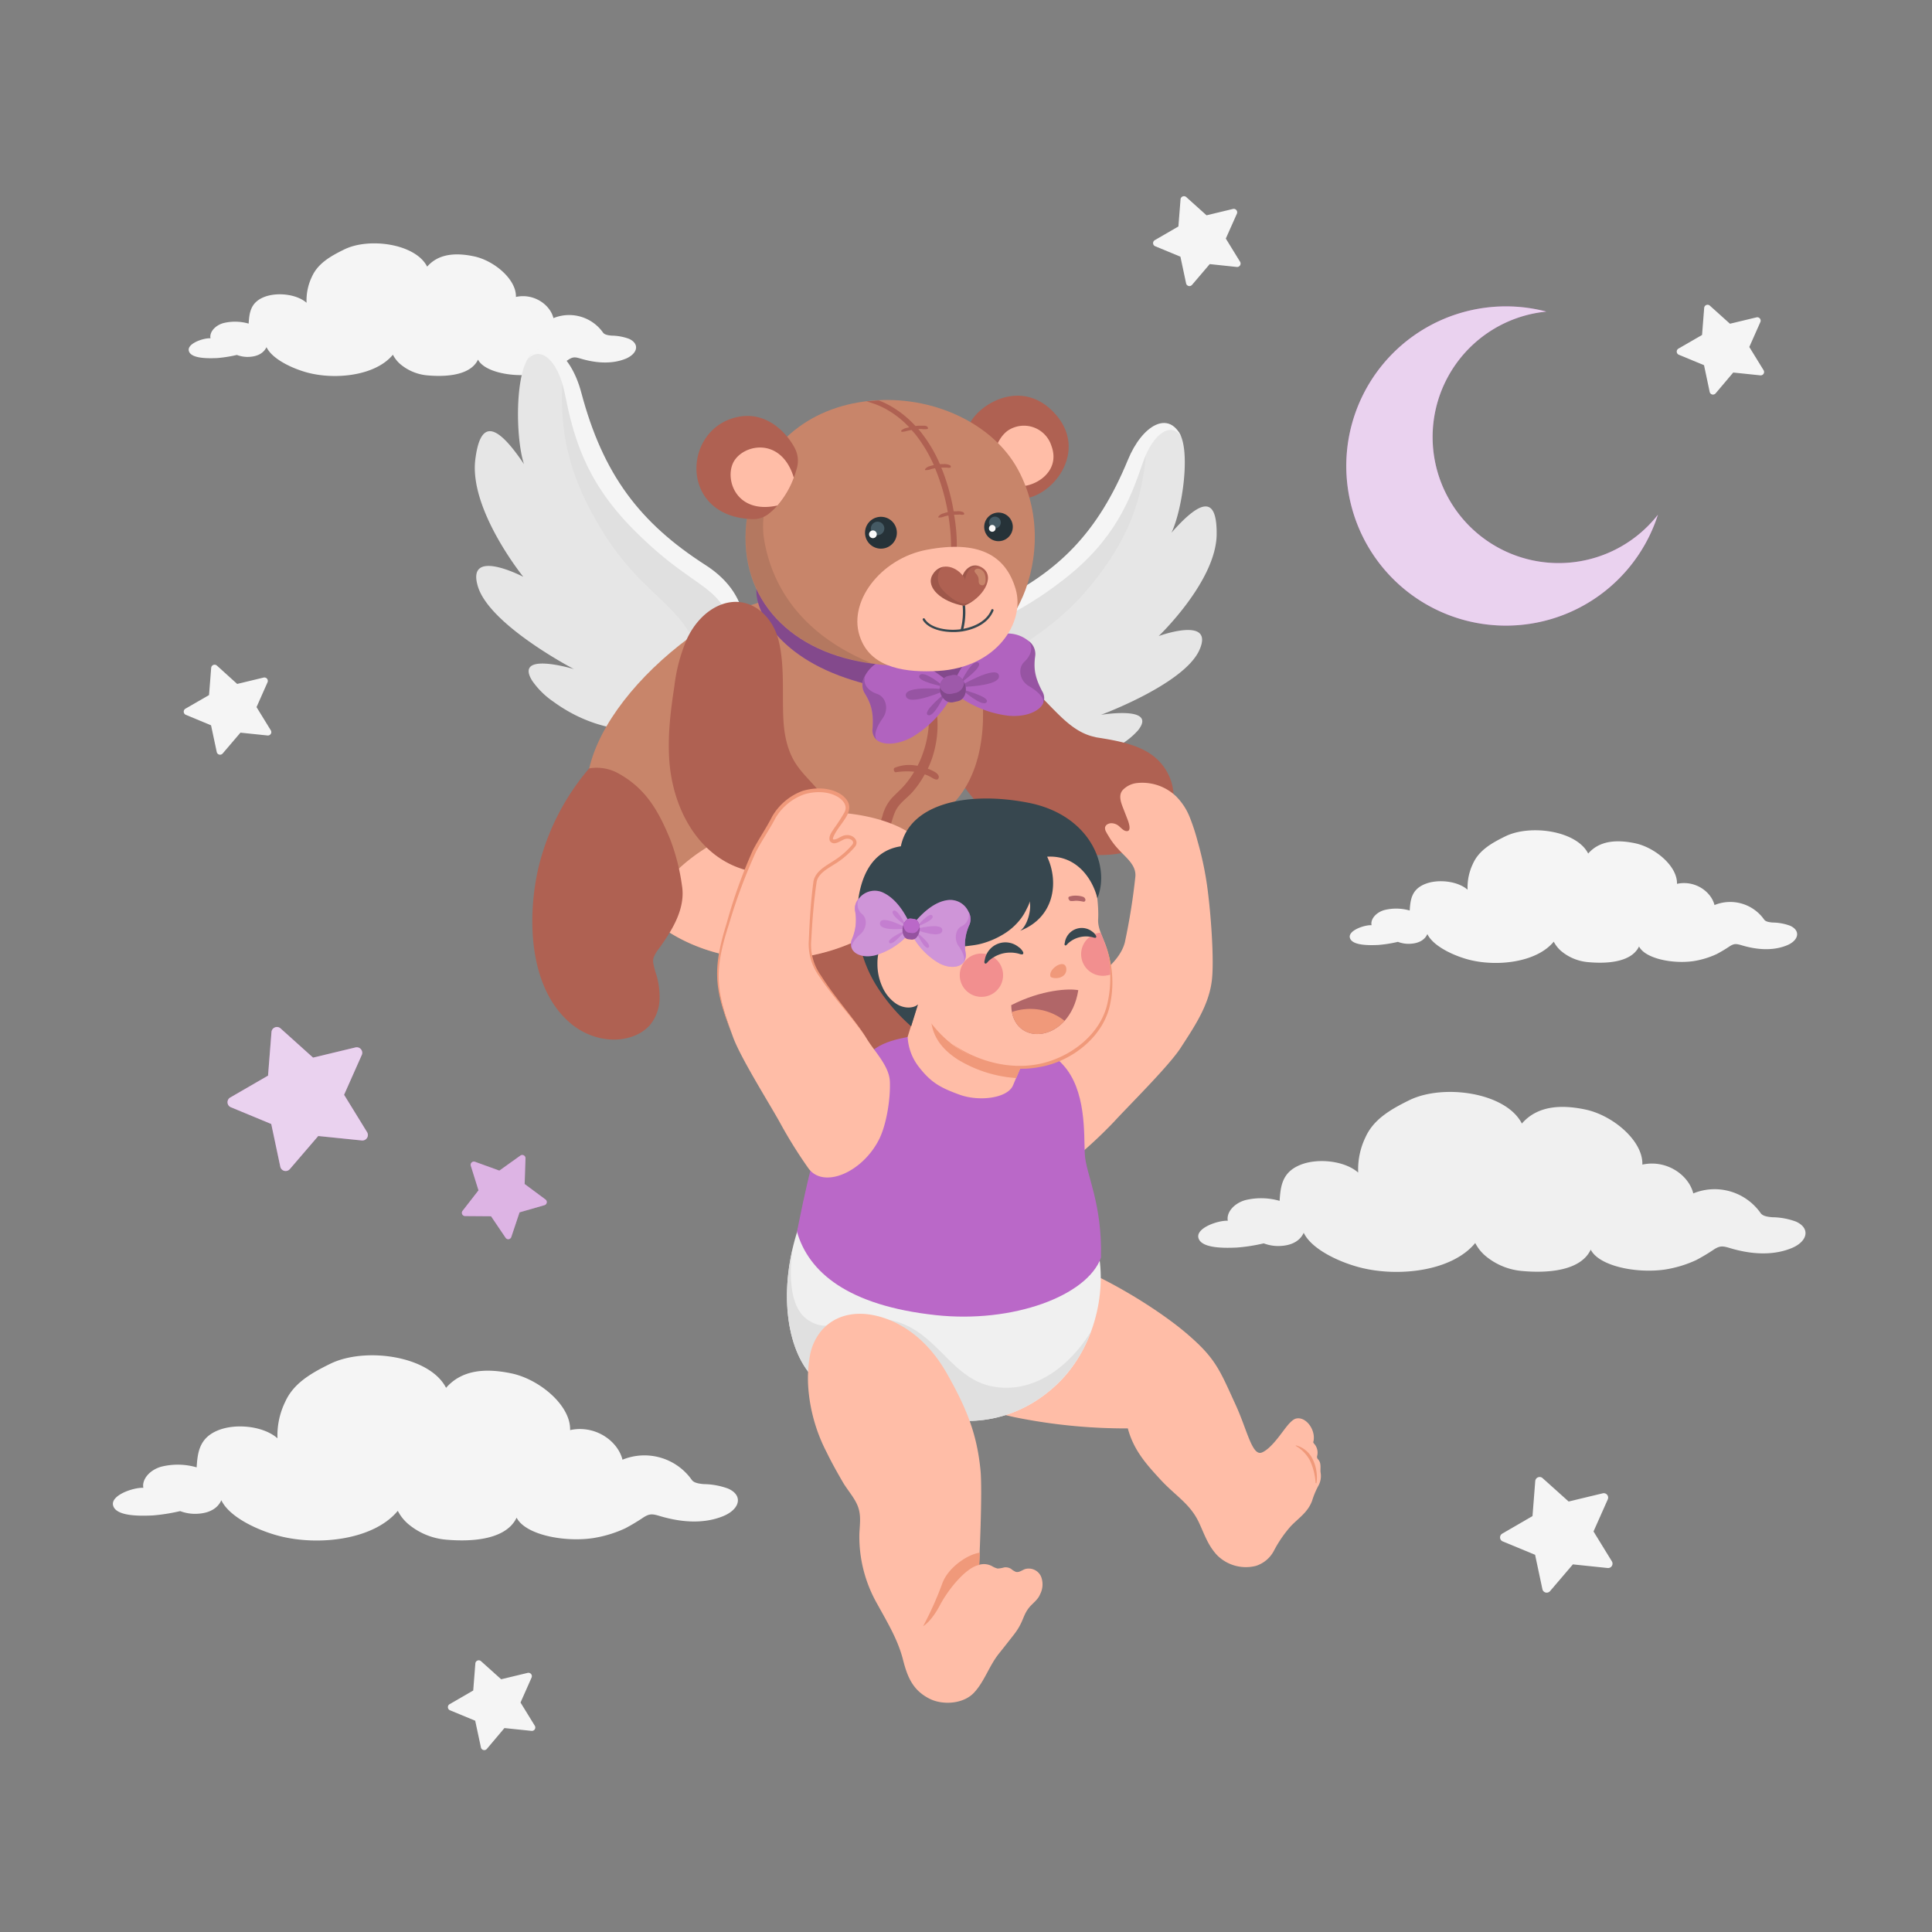 <svg xmlns="http://www.w3.org/2000/svg" viewBox="0 0 500 500"><rect x="0" y="0" width="500" height="500" fill="#808080" stroke="none"/><g id="freepik--Stars--inject-20"><g id="freepik--Star--inject-20"><path d="M72.62,266.16l8.4,7.55,11-2.64A1.42,1.42,0,0,1,93.64,273l-4.59,10.33L95,293a1.42,1.42,0,0,1-1.35,2.15L82.36,294,75,302.57a1.42,1.42,0,0,1-2.46-.63L70.2,290.89l-10.44-4.33a1.41,1.41,0,0,1-.17-2.53l9.78-5.66.89-11.27A1.41,1.41,0,0,1,72.62,266.16Z" style="fill:#BA68C8"></path><path d="M72.62,266.16l8.4,7.55,11-2.64A1.42,1.42,0,0,1,93.64,273l-4.59,10.33L95,293a1.42,1.42,0,0,1-1.35,2.15L82.36,294,75,302.57a1.42,1.42,0,0,1-2.46-.63L70.2,290.89l-10.44-4.33a1.41,1.41,0,0,1-.17-2.53l9.78-5.66.89-11.27A1.41,1.41,0,0,1,72.62,266.16Z" style="fill:#fff;mix-blend-mode:screen;opacity:0.7"></path></g><g id="freepik--star--inject-20"><path d="M136,299.71l-.22,6.71,5.39,4a.84.84,0,0,1-.26,1.48l-6.45,1.86-2.13,6.36a.83.83,0,0,1-1.49.21l-3.76-5.56-6.71-.05a.84.84,0,0,1-.66-1.36l4.12-5.3-2-6.4a.84.84,0,0,1,1.09-1l6.31,2.29,5.46-3.9A.84.84,0,0,1,136,299.71Z" style="fill:#BA68C8"></path><path d="M136,299.71l-.22,6.71,5.39,4a.84.84,0,0,1-.26,1.48l-6.45,1.86-2.13,6.36a.83.83,0,0,1-1.49.21l-3.76-5.56-6.71-.05a.84.84,0,0,1-.66-1.36l4.12-5.3-2-6.4a.84.84,0,0,1,1.09-1l6.31,2.29,5.46-3.9A.84.84,0,0,1,136,299.71Z" style="fill:#fff;mix-blend-mode:screen;opacity:0.5"></path></g><path id="freepik--star--inject-20" d="M442.46,79.06l5.25,4.72,6.87-1.65a.88.88,0,0,1,1,1.22l-2.86,6.45,3.69,6a.88.88,0,0,1-.85,1.34l-7-.73L444,101.8a.88.88,0,0,1-1.54-.39L441,94.51l-6.52-2.7a.89.89,0,0,1-.1-1.59l6.11-3.53.55-7A.88.88,0,0,1,442.46,79.06Z" style="fill:#f5f5f5"></path><path id="freepik--star--inject-20" d="M124.45,429.88l5.25,4.71,6.87-1.65a.88.88,0,0,1,1,1.22l-2.86,6.45,3.69,6a.88.88,0,0,1-.85,1.34l-7-.73L126,452.61a.88.88,0,0,1-1.54-.39l-1.48-6.9-6.52-2.7a.88.88,0,0,1-.1-1.58l6.11-3.54.55-7A.88.88,0,0,1,124.45,429.88Z" style="fill:#f5f5f5"></path><path id="freepik--star--inject-20" d="M307,51l5.25,4.72,6.86-1.65a.89.89,0,0,1,1,1.22l-2.87,6.45,3.69,6a.89.89,0,0,1-.85,1.35l-7-.74-4.58,5.37a.88.88,0,0,1-1.54-.39l-1.47-6.9-6.52-2.7a.88.88,0,0,1-.11-1.58l6.11-3.54.55-7A.89.89,0,0,1,307,51Z" style="fill:#f5f5f5"></path><path id="freepik--star--inject-20" d="M399.21,382.53l6.75,6.06,8.82-2.12a1.14,1.14,0,0,1,1.31,1.57l-3.69,8.3,4.75,7.73a1.14,1.14,0,0,1-1.09,1.73l-9-.94-5.89,6.9a1.14,1.14,0,0,1-2-.5l-1.89-8.88-8.39-3.47a1.13,1.13,0,0,1-.13-2l7.85-4.55.71-9.05A1.14,1.14,0,0,1,399.21,382.53Z" style="fill:#f5f5f5"></path><path id="freepik--star--inject-20" d="M56.13,172.25,61.38,177l6.86-1.65a.89.89,0,0,1,1,1.22L66.39,183l3.69,6a.88.88,0,0,1-.85,1.34l-7-.73L57.63,195a.88.88,0,0,1-1.54-.39l-1.47-6.9L48.1,185a.89.89,0,0,1-.11-1.59l6.11-3.53.55-7A.89.89,0,0,1,56.13,172.25Z" style="fill:#f5f5f5"></path></g><g id="freepik--Clouds--inject-20"><path id="freepik--Cloud--inject-20" d="M162.8,87.69a13.42,13.42,0,0,0-4.5-.83c-1.45-.12-1.91-.41-2.19-.72a10.74,10.74,0,0,0-12.88-3.81c-.85-3.48-5.07-6.5-9.71-5.48.16-4.53-5.62-9.39-10.81-10.5-5-1.06-9.32-.61-12.16,2.66-3-5.94-15-7.61-21.42-4.47-3.71,1.81-6.86,3.66-8.4,7.06a14.16,14.16,0,0,0-1.39,6.76c-2.52-2.22-7.55-2.81-10.91-1.52-3.62,1.4-3.9,4.13-4.08,6.91a12.68,12.68,0,0,0-6.59-.12c-2.28.68-3.59,2.47-3.28,3.92-1.81-.11-6.11,1.35-5.61,3.26.55,2.14,5.46,1.92,7.3,1.86a35.11,35.11,0,0,0,5.13-.81,8,8,0,0,0,2.67.51c3.13,0,4.45-1.37,5-2.53,1.53,3.21,7,5.66,10.8,6.64,7.23,1.85,17.46.73,21.91-4.68a8.13,8.13,0,0,0,2.15,2.63,12.6,12.6,0,0,0,6.69,2.71c3,.27,10.94.66,13.19-4.07,1.58,3.14,8.68,4.57,14.07,3.81a22.17,22.17,0,0,0,6-1.83A35,35,0,0,0,147.24,93c1.07-.64,1.55-.63,3-.2,3.71,1.11,8,1.57,11.78,0C165,91.49,165.62,89,162.8,87.69Z" style="fill:#f5f5f5"></path><path id="freepik--cloud--inject-20" d="M464.8,316.15a18.26,18.26,0,0,0-6.1-1.13c-2-.15-2.6-.54-3-1a14.56,14.56,0,0,0-17.48-5.17c-1.16-4.72-6.88-8.83-13.18-7.45.22-6.14-7.62-12.74-14.67-14.24-6.76-1.44-12.65-.83-16.51,3.61-4.13-8.06-20.31-10.33-29.07-6.07-5,2.45-9.31,5-11.39,9.59a19.12,19.12,0,0,0-1.9,9.17c-3.41-3-10.25-3.82-14.81-2.06-4.91,1.9-5.28,5.61-5.53,9.38a17.22,17.22,0,0,0-8.94-.17c-3.1.92-4.88,3.35-4.46,5.32-2.45-.14-8.28,1.84-7.61,4.43.75,2.9,7.41,2.61,9.9,2.51a45.2,45.2,0,0,0,7-1.09,10.61,10.61,0,0,0,3.63.69c4.24,0,6-1.85,6.72-3.43,2.07,4.36,9.44,7.68,14.65,9,9.81,2.51,23.7,1,29.74-6.35a10.92,10.92,0,0,0,2.92,3.56,17,17,0,0,0,9.08,3.67c4,.38,14.85.9,17.89-5.51,2.16,4.26,11.79,6.2,19.11,5.16a30.35,30.35,0,0,0,8.2-2.47,50.59,50.59,0,0,0,4.71-2.83c1.44-.86,2.09-.85,4-.27,5,1.51,10.85,2.13,16,0C467.78,321.31,468.64,317.89,464.8,316.15Z" style="fill:#f0f0f0"></path><path id="freepik--cloud--inject-20" d="M463.28,239.58a13.42,13.42,0,0,0-4.5-.83c-1.45-.11-1.91-.4-2.19-.72a10.73,10.73,0,0,0-12.88-3.8c-.86-3.49-5.07-6.51-9.71-5.49.16-4.53-5.62-9.39-10.81-10.5-5-1.05-9.32-.61-12.17,2.66-3-5.94-15-7.61-21.41-4.47-3.71,1.81-6.86,3.67-8.4,7.07a14.22,14.22,0,0,0-1.4,6.76c-2.51-2.22-7.55-2.82-10.9-1.52-3.62,1.4-3.9,4.13-4.08,6.9a12.63,12.63,0,0,0-6.59-.11c-2.28.67-3.6,2.46-3.28,3.91-1.81-.1-6.11,1.36-5.61,3.26.55,2.14,5.46,1.93,7.3,1.86a34,34,0,0,0,5.13-.81,7.73,7.73,0,0,0,2.67.51c3.13,0,4.45-1.36,4.95-2.53,1.53,3.22,7,5.67,10.8,6.65,7.23,1.85,17.46.72,21.91-4.68a8.2,8.2,0,0,0,2.15,2.62A12.52,12.52,0,0,0,411,249c3,.28,10.94.66,13.18-4.06,1.59,3.14,8.69,4.57,14.08,3.8a22.51,22.51,0,0,0,6-1.82,37,37,0,0,0,3.47-2.08c1.07-.64,1.54-.63,3-.21,3.7,1.12,8,1.57,11.78,0C465.47,243.39,466.1,240.86,463.28,239.58Z" style="fill:#f5f5f5"></path><path id="freepik--cloud--inject-20" d="M188.44,385.25a18.86,18.86,0,0,0-6.28-1.16c-2-.16-2.67-.56-3.06-1a15,15,0,0,0-18-5.32c-1.2-4.86-7.08-9.08-13.56-7.66.22-6.32-7.85-13.11-15.1-14.66-7-1.48-13-.86-17,3.72-4.25-8.3-20.9-10.63-29.91-6.25-5.18,2.53-9.58,5.12-11.72,9.87a19.81,19.81,0,0,0-2,9.44c-3.51-3.1-10.54-3.94-15.23-2.12-5,1.95-5.44,5.76-5.69,9.64a17.56,17.56,0,0,0-9.2-.16c-3.19.94-5,3.44-4.59,5.46-2.52-.14-8.52,1.9-7.83,4.56.77,3,7.63,2.69,10.19,2.59a47.88,47.88,0,0,0,7.17-1.13,10.9,10.9,0,0,0,3.73.71c4.37,0,6.21-1.9,6.92-3.52,2.13,4.48,9.71,7.9,15.07,9.27,10.1,2.59,24.38,1,30.6-6.53a11.1,11.1,0,0,0,3,3.66,17.56,17.56,0,0,0,9.34,3.79c4.14.38,15.27.92,18.41-5.68,2.22,4.39,12.12,6.38,19.65,5.31a31.29,31.29,0,0,0,8.44-2.54,52.27,52.27,0,0,0,4.85-2.91c1.48-.89,2.15-.88,4.13-.28,5.17,1.55,11.17,2.19,16.45,0C191.51,390.56,192.39,387,188.44,385.25Z" style="fill:#f5f5f5"></path></g><g id="freepik--Moon--inject-20"><g id="freepik--moon--inject-20"><path id="freepik--moon--inject-20" d="M429.06,133.22l-.06.19a41.31,41.31,0,1,1-28.8-52.77,32.62,32.62,0,1,0,28.86,52.58Z" style="fill:#BA68C8"></path><path id="freepik--moon--inject-20" d="M429.06,133.22l-.06.19a41.31,41.31,0,1,1-28.8-52.77,32.62,32.62,0,1,0,28.86,52.58Z" style="fill:#fff;mix-blend-mode:screen;opacity:0.7"></path></g></g><g id="freepik--teddy-bear--inject-20"><g id="freepik--Teddy--inject-20"><path d="M235.06,253.24a1.21,1.21,0,0,0,0,.38,3.12,3.12,0,0,0,.45,1.16,23.67,23.67,0,0,1,2.73,7.17,11,11,0,0,1-1.15,7.46,10.69,10.69,0,0,1-3.71,3.61c-4.86,3-11.28,2.65-16.28,0s-8.63-7.52-10.69-12.81a42.6,42.6,0,0,1-2.62-13.31c-.18-3.48-.89-6.69-.7-10.23.36-6.64,2.5-13.5,8.45-17.17,6.1-3.77,26.23,1.83,27.11,3.7,2.43,5.13,2.25,15.84.21,21.31a65.89,65.89,0,0,1-3.28,7.39A4.22,4.22,0,0,0,235.06,253.24Z" style="fill:#af6152"></path><path d="M185.25,150.61c-7.86-8.28-20.4-10.89-30.15-28.93-8.2-15.16-8.77-38.39-17.89-29.66-4,4.4-3.8,21.44-1.6,28.1C128.14,109,124.24,108.89,123,119c-1.56,13,12.43,30.28,12.43,30.28s-15-7.84-11.71,2.63c3.19,10,24.81,21.25,24.81,21.25s-15.57-4.73-10.81,3a21.18,21.18,0,0,0,5.52,5.45c20.58,15,47.46,5.93,48.88-16.44C192.52,159,188.37,153.9,185.25,150.61Z" style="fill:#e6e6e6"></path><path d="M185.25,150.61c-7.86-8.28-20.4-10.89-30.15-28.93-3-5.64-5-12.39-6.82-18.21l-2.78-4.22c-.55,12.73,1.71,23.09,8.71,35.37,10.29,18.07,19.62,20.12,25.21,30.91,5.24,10.1-3,21.27-12.29,23.34,13.14-.86,24.11-9.65,25-23.73C192.52,159,188.37,153.9,185.25,150.61Z" style="fill:#e0e0e0"></path><path d="M189.67,174.73c4.5-7.78,5.77-20.21-7-28.44-17.18-11-26.64-23.58-32.24-44.71-2.73-10.27-9.61-15.39-14-8.41,3-3.79,7.87-.58,9.74,8.66,2.17,10.7,5,22.23,17.49,34.93s19.27,14,23.28,19.85C189.94,161,190.92,168,189.67,174.73Z" style="fill:#f5f5f5"></path><path d="M253.93,159.88c8.21-6.65,20-7.55,31.15-22.94,9.34-12.93,12.66-34.19,20-25.08,3.17,4.52.92,20.13-1.9,26,8.19-9.31,11.78-8.95,11.69.44-.12,12.12-15,26.31-15,26.31s14.76-5.4,10.44,3.82C306.12,177.2,284.92,185,284.92,185s14.86-2.48,9.56,4.06a19.43,19.43,0,0,1-5.72,4.34c-20.69,11.28-44.28-.25-42.89-20.95C246.24,166.74,250.68,162.52,253.93,159.88Z" style="fill:#e6e6e6"></path><path d="M253.93,159.88c8.21-6.65,20-7.55,31.15-22.94,3.48-4.81,6.12-10.77,8.44-15.89l3.06-3.55c-1,11.76-4.34,21-12.24,31.43-11.61,15.35-20.42,16.11-26.85,25.34-6,8.65.19,19.89,8.48,22.91-12-2.37-21-11.75-20.1-24.78C246.24,166.74,250.68,162.52,253.93,159.88Z" style="fill:#e0e0e0"></path><path d="M247,181.49c-3.2-7.68-2.88-19.24,9.88-25.26,17.09-8.07,27.28-18.45,35-37.17,3.73-9.11,10.66-13,13.85-6-2.33-3.84-7.16-1.48-10,6.78-3.28,9.56-7.22,19.81-20.25,30s-19.37,10.55-23.75,15.43C248.37,168.88,246.63,175.17,247,181.49Z" style="fill:#f5f5f5"></path><path d="M283.15,190.68c-4.49-1-7.78-4.31-11-7.58-3-3.07-5.95-6.3-9.52-8.72-3.17-2.14-8.82-4.86-12.69-3.23a6.79,6.79,0,0,0-1.79,1.16,13.77,13.77,0,0,0-4.17,8.37A32.48,32.48,0,0,0,246.07,197c4.22,11.06,14.71,18.87,26,22.34,8.57,2.63,21.39,3.62,28-3.75a13.49,13.49,0,0,0-2.2-20.38c-3.93-2.74-9.48-3.65-14.13-4.38Z" style="fill:#af6152"></path><path d="M253.87,177c1.69,12.19-.06,27.49-11.68,34.56,2.38,36.07-53.07,49.2-77.07,23-9.58-10.46-15.66-22.49-12.62-35.74,2.62-11.36,12.56-23.9,25.8-33.74C200.78,148.42,234,147.89,253.87,177Z" style="fill:#c8856a"></path><path d="M242.12,199.9a8.58,8.58,0,0,0-1-.54c-.32-.16-.64-.29-1-.43a26.12,26.12,0,0,0,1.08-2.64,26.91,26.91,0,0,0,1.34-11,24.89,24.89,0,0,0-3.59-11c-.39-.65-1-.07-.76.53a27.63,27.63,0,0,1,.85,19.57,25.75,25.75,0,0,1-1.57,3.8c-.26-.05-.52-.09-.79-.12a9.79,9.79,0,0,0-5.14.64c-.45.21-.18,1.2.31,1.14a18.9,18.9,0,0,1,4.75-.13h0a25.86,25.86,0,0,1-2.16,3.08c-1.1,1.34-2.4,2.45-3.6,3.7a11.06,11.06,0,0,0-2.46,4.68,35.21,35.21,0,0,1-13,17.86,39.35,39.35,0,0,1-10,5.32,22.59,22.59,0,0,1-5.5,1.52c-.58.05-1.61-.27-2.1.05a1.32,1.32,0,0,0,.31,2.28c2.38,1.14,7.78-1.37,10-2.26a40.72,40.72,0,0,0,9.76-5.47,37.31,37.31,0,0,0,12.4-16.27c.67-1.76,1-3.8,2.1-5.33s2.62-2.57,3.83-3.94a25,25,0,0,0,3.14-4.54,10.73,10.73,0,0,1,1.48.65c.45.24,1.79,1.21,2.09.34C243.19,200.82,242.53,200.16,242.12,199.9Z" style="fill:#af6152"></path><path d="M240.92,222.86a11,11,0,0,0-2.83-5.14c-5.31-5.31-15.67-7.31-22.86-7.49a59.62,59.62,0,0,0-26,5.84A46.9,46.9,0,0,0,174.42,226a27,27,0,0,0-6.54,11.31C190.16,257.16,232.83,249,240.92,222.86Z" style="fill:#ffbda7"></path><g id="freepik--Ribbon--inject-20"><path d="M260.42,164.06,262,166.4s-9.58,20.4-43,9.09c-19.94-6.75-24.48-20.12-23-24.1Z" style="fill:#BA68C8"></path><path d="M260.42,164.06,262,166.4s-9.58,20.4-43,9.09c-19.94-6.75-24.48-20.12-23-24.1Z" style="opacity:0.3"></path><path d="M249.51,175.83s5,.83,5.48-.67S249.51,175.83,249.51,175.83Z" style="opacity:0.2"></path><path d="M248.7,175.83s5.63-9,6.86-7.06S248.7,175.83,248.7,175.83Z" style="opacity:0.2"></path><path d="M243.1,177.23s-4.25,2.86-5.27,1.68S243.1,177.23,243.1,177.23Z" style="opacity:0.2"></path><path d="M243.83,176.9s-8.75-5.86-9.1-3.59S243.83,176.9,243.83,176.9Z" style="opacity:0.2"></path><path d="M244.85,176c.41,2,.62,3,1,4.94a28.28,28.28,0,0,1-9.56,9.68c-3.86,2.23-7.69,2.31-9.4.88a3.35,3.35,0,0,1-1.08-3.05c.25-4-.29-6.25-2.12-9.17a4.26,4.26,0,0,1,.13-4.29,8.61,8.61,0,0,1,7.74-4.68C236.59,170.26,241.35,173.11,244.85,176Z" style="fill:#BA68C8"></path><path d="M244.85,176c.41,2,.62,3,1,4.94a28.28,28.28,0,0,1-9.56,9.68c-3.86,2.23-7.69,2.31-9.4.88a3.35,3.35,0,0,1-1.08-3.05c.25-4-.29-6.25-2.12-9.17a4.26,4.26,0,0,1,.13-4.29,8.61,8.61,0,0,1,7.74-4.68C236.59,170.26,241.35,173.11,244.85,176Z" style="opacity:0.05"></path><path d="M244.32,177.72s-5.27-4.51-6.34-2.94S244.32,177.72,244.32,177.72Z" style="opacity:0.15"></path><path d="M244.66,179.35s-2.94,6.53-4.52,5.7S244.66,179.35,244.66,179.35Z" style="opacity:0.15"></path><path d="M245.23,178.42s-11.41-1.26-10.79,1.69S245.23,178.42,245.23,178.42Z" style="opacity:0.15"></path><path d="M228.46,185.85c-1.46,2.06-2.55,4.45-1.53,5.67a3.35,3.35,0,0,1-1.08-3.05c.25-4-.29-6.25-2.12-9.17a4.26,4.26,0,0,1,.13-4.29c-.62,2.06.84,3.81,3.14,4.58S230.11,183.51,228.46,185.85Z" style="opacity:0.15"></path><path d="M247.39,175.46c.42,2,.63,3,1,4.94a27.57,27.57,0,0,0,12.62,4.83c4.41.41,7.93-1.12,8.91-3.14a3.38,3.38,0,0,0-.24-3.23c-1.85-3.54-2.25-5.8-1.77-9.22a4.18,4.18,0,0,0-1.84-3.85,8.43,8.43,0,0,0-8.93-1C252.67,166.91,249.52,171.14,247.39,175.46Z" style="fill:#BA68C8"></path><path d="M247.39,175.46c.42,2,.63,3,1,4.94a27.57,27.57,0,0,0,12.62,4.83c4.41.41,7.93-1.12,8.91-3.14a3.38,3.38,0,0,0-.24-3.23c-1.85-3.54-2.25-5.8-1.77-9.22a4.18,4.18,0,0,0-1.84-3.85,8.43,8.43,0,0,0-8.93-1C252.67,166.91,249.52,171.14,247.39,175.46Z" style="opacity:0.05"></path><path d="M248.56,176.79s3-6.31,4.59-5.33S248.56,176.79,248.56,176.79Z" style="opacity:0.15"></path><path d="M248.9,178.43s5.31,4.72,6.42,3.3S248.9,178.43,248.9,178.43Z" style="opacity:0.15"></path><path d="M248,177.81s9.9-5.91,10.52-3S248,177.81,248,177.81Z" style="opacity:0.15"></path><path d="M266.29,177.57c2.16,1.26,4.1,3,3.67,4.52a3.38,3.38,0,0,0-.24-3.23c-1.85-3.54-2.25-5.8-1.77-9.22a4.18,4.18,0,0,0-1.84-3.85c1.4,1.61.77,3.82-1,5.47S263.84,176.13,266.29,177.57Z" style="opacity:0.15"></path><path d="M243.3,179a3.73,3.73,0,0,0,1.27,2.18,2.45,2.45,0,0,0,2.08.56l1.28-.28c1.46-.32,2.34-2.06,1.95-3.9a4.25,4.25,0,0,0-.36-1,3.92,3.92,0,0,0-.91-1.19,2.53,2.53,0,0,0-2.1-.59l-1.27.28a3,3,0,0,0-2,2.88A4,4,0,0,0,243.3,179Z" style="fill:#BA68C8"></path><path d="M243.3,179a3.73,3.73,0,0,0,1.27,2.18,2.45,2.45,0,0,0,2.08.56l1.28-.28c1.46-.32,2.34-2.06,1.95-3.9a4.25,4.25,0,0,0-.36-1,3.92,3.92,0,0,0-.91-1.19,2.53,2.53,0,0,0-2.1-.59l-1.27.28a3,3,0,0,0-2,2.88A4,4,0,0,0,243.3,179Z" style="opacity:0.3"></path><path d="M243.21,177.87a3.58,3.58,0,0,0,.91,1.14,2.42,2.42,0,0,0,2.08.55l1.28-.28a2.86,2.86,0,0,0,2-2.79,3.92,3.92,0,0,0-.91-1.19,2.53,2.53,0,0,0-2.1-.59l-1.27.28A3,3,0,0,0,243.21,177.87Z" style="fill:#BA68C8"></path><path d="M243.21,177.87a3.58,3.58,0,0,0,.91,1.14,2.42,2.42,0,0,0,2.08.55l1.28-.28a2.86,2.86,0,0,0,2-2.79,3.92,3.92,0,0,0-.91-1.19,2.53,2.53,0,0,0-2.1-.59l-1.27.28A3,3,0,0,0,243.21,177.87Z" style="opacity:0.15"></path></g><g id="freepik--Head--inject-20"><path d="M250.43,111.83c-.38-5,13.18-15.76,22.92-4.42,8.88,10.35-2.52,23.19-10.91,21.61S250.43,111.83,250.43,111.83Z" style="fill:#af6152"></path><path d="M263.11,125.8c4.33.59,11.54-3.52,9-10.4a7.46,7.46,0,0,0-11.37-3.9c-3.23,2.45-3.71,7.24-3.71,7.24Z" style="fill:#ffbda7"></path><path d="M264,155.9c4.11-8.37,6.18-22-.58-34.44-6.45-11.87-22.18-19.35-38.24-17.73-16.31,1.64-28.35,11.86-31.49,28-4,20.39,8.21,35.47,28.6,39.44,7.72,1.51,17.49,1.76,25-.6C254.17,168.37,259.09,166,264,155.9Z" style="fill:#c8856a"></path><path d="M248.51,133.17a1.9,1.9,0,0,0,.92,0c.25-.12,0-.5-.11-.6a3.34,3.34,0,0,0-1.72-.25c-.26,0-.53,0-.79,0a54.78,54.78,0,0,0-2.94-10.67l-.27-.64h.65c.26,0,.52,0,.78,0a2,2,0,0,0,.92,0c.26-.11.06-.51-.1-.61a3.39,3.39,0,0,0-1.7-.29c-.31,0-.61,0-.91,0a36.4,36.4,0,0,0-5.57-9.08h.09l.73,0a5.09,5.09,0,0,0,1.51,0c.4-.13,0-.63-.18-.73a2.06,2.06,0,0,0-.81-.13q-.44,0-.87,0c-.4,0-.81,0-1.21.09a26.78,26.78,0,0,0-6-4.92,22.68,22.68,0,0,0-3.5-1.71c-1,.06-2.11.16-3.17.27a22.1,22.1,0,0,1,4.8,1.84,25,25,0,0,1,6.24,4.83l-.6.16a3.19,3.19,0,0,0-1.42.65c-.07.09-.06.36.09.38a6,6,0,0,0,1.55-.29c.34-.08.69-.14,1-.19.3.34.6.69.88,1a36.71,36.71,0,0,1,4.87,8.09,8.32,8.32,0,0,0-1,.26,2.14,2.14,0,0,0-1.28.82c0,.06,0,.18.05.21a3.66,3.66,0,0,0,1.55-.27c.34-.08.67-.15,1-.21a53.63,53.63,0,0,1,3.27,11.19l0,.19a8,8,0,0,0-1.16.32,2.19,2.19,0,0,0-1.26.85c0,.07,0,.19.06.21a3.65,3.65,0,0,0,1.54-.3c.32-.09.64-.16,1-.23.28,1.76.49,3.53.61,5.31.14,2.24.07,4.47.09,6.72,0,.58,1.17.78,1.26.16a44.46,44.46,0,0,0-.49-12.4c.26,0,.51,0,.77,0S248.25,133.16,248.51,133.17Z" style="fill:#af6152"></path><path d="M225.45,171.59c-1-.11-2.09-.26-3.13-.47-20.39-4-32.57-19.05-28.6-39.44a37.37,37.37,0,0,1,7.6-16.26c-.79,1,1.17,5,1.17,5-3,5-6,12-4.69,19.48C199.79,151.38,207,164,225.45,171.59Z" style="opacity:0.1"></path><path d="M239.8,142.29c13.36-2.53,20.43,1.27,23.05,10.16,2.5,8.48-4.77,20.32-20.09,21.19-7.79.44-17-.5-20-8.28C219,156.11,227.8,144.56,239.8,142.29Z" style="fill:#ffbda7"></path><path d="M248.87,163.4h-.07a.3.3,0,0,1-.2-.37,18.24,18.24,0,0,0,.15-8.68A.29.29,0,0,1,249,154a.3.3,0,0,1,.36.22,18.58,18.58,0,0,1-.15,9A.29.29,0,0,1,248.87,163.4Z" style="fill:#37474f"></path><path d="M245.5,163.53c-2.82-.2-5.56-1.18-6.68-3.08a.29.29,0,0,1,.11-.4.28.28,0,0,1,.4.1c1.45,2.46,6,3.21,9.51,2.67,1.81-.28,6.19-1.33,7.72-5a.29.29,0,0,1,.39-.16.29.29,0,0,1,.16.38c-1.65,4-6.27,5.09-8.18,5.38A15,15,0,0,1,245.5,163.53Z" style="fill:#37474f"></path><path d="M254.32,147c-2.21-1.55-4.39-.15-5.18,1.94-2-2.56-5.9-3.5-7.82-.15-1.83,3.18,2.3,7,8.18,8C254.23,154.94,257.75,149.36,254.32,147Z" style="fill:#af6152"></path><path d="M253.41,146.5c-1.88-.67-3.59.61-4.27,2.41a2,2,0,0,1,.6,1.28S250.17,146.05,253.41,146.5Z" style="opacity:0.1"></path><path d="M253.71,147.3c-.56-.18-1-.22-1.37.16s.11.79.34,1.11a2.28,2.28,0,0,1,.6,1.6c0,.35,0,.92.41,1.15,1.39.72,1.56-1.09,1.26-2.46A2.25,2.25,0,0,0,253.71,147.3Z" style="fill:#c8856a"></path><path d="M252.24,155.17a6.65,6.65,0,0,1-2.53,1c-1.31.17-3.66-1.24-5.73-3.46s-1.33-5.63.41-6.06a3.92,3.92,0,0,0-3.07,2.13c-1.83,3.18,2.3,7,8.18,8A10.75,10.75,0,0,0,252.24,155.17Z" style="opacity:0.1"></path><path d="M206.23,121.16a7,7,0,0,0-.49-5.08c-1.89-3.74-7.68-10.66-16.45-7.73-12.79,4.28-12.92,25.42,5.4,26a6.48,6.48,0,0,0,4.2-1.34C203.36,129.52,205.39,124.27,206.23,121.16Z" style="fill:#af6152"></path><path d="M205.44,123.62a23.17,23.17,0,0,1-4.23,7.2c-10.35,2.29-13.55-6.22-11.58-10.82C191.78,115,202.13,112.67,205.44,123.62Z" style="fill:#ffbda7"></path><path d="M254.73,136a3.7,3.7,0,1,0,4-3.33A3.7,3.7,0,0,0,254.73,136Z" style="fill:#263238"></path><path d="M259,135.34a1.52,1.52,0,1,1-1.41-1.63A1.51,1.51,0,0,1,259,135.34Z" style="fill:#455a64"></path><path d="M257.64,136.76a.85.85,0,1,1-1.69-.12.84.84,0,0,1,.91-.78A.85.85,0,0,1,257.64,136.76Z" style="fill:#fafafa"></path><path d="M223.89,137.47a4.12,4.12,0,1,0,4.5-3.7A4.12,4.12,0,0,0,223.89,137.47Z" style="fill:#263238"></path><path d="M228.86,136.88a1.74,1.74,0,1,1-1.62-1.86A1.75,1.75,0,0,1,228.86,136.88Z" style="fill:#455a64"></path><path d="M226.91,138.34a1,1,0,1,1-.91-1.06A1,1,0,0,1,226.91,138.34Z" style="fill:#fafafa"></path></g><path d="M169.05,249.18a24,24,0,0,0,.91,3.39,20.68,20.68,0,0,1,.74,5.75,11.09,11.09,0,0,1-2.6,7.09,10.9,10.9,0,0,1-4.36,2.81c-5.34,1.92-11.58.36-15.94-3.28-11.29-9.39-11.38-28.29-8.33-40.89a61.92,61.92,0,0,1,13-25.19,11.58,11.58,0,0,1,7.36,1.18c7.23,3.92,10.55,9.7,13.66,17.29a53.85,53.85,0,0,1,3,11.85c1,6-2.62,11.7-6,16.38a8.13,8.13,0,0,0-1.37,2.36A3.3,3.3,0,0,0,169.05,249.18Z" style="fill:#af6152"></path></g><path id="freepik--Arm--inject-20" d="M201.7,166.62c-.07-.32-.15-.64-.23-1-1.74-6.76-7.92-11.87-15-9.08-3.94,1.56-6.91,5-8.71,8.85a44.26,44.26,0,0,0-3.24,12.24c-1,6.48-1.79,13.06-1.27,19.6,1.16,14.41,9.93,28.34,25.6,28.78,6.84.19,12.94-2.94,15.45-8.68a12.3,12.3,0,0,0,.45-7.35c-1.17-5-6.15-8.14-8.91-12.52-2.26-3.58-3-7.92-3.14-12.15C202.46,179.24,203,172.65,201.7,166.62Z" style="fill:#af6152"></path></g><g id="freepik--Character--inject-20"><g id="freepik--character--inject-20"><g id="freepik--Baby--inject-20"><path d="M300.21,382.79c-3.33-3.64-6.81-7.38-8.33-13.12A144,144,0,0,1,265,367.24c-12.1-2.18-16.85-5.73-16.85-5.73L269,324.34c15.49,4.55,31.09,14.84,37.84,20.55,7.79,6.6,8.73,9.48,13,18.8,2.92,6.38,4.21,13.21,6.72,12.22,2.08-.83,4.35-4,5.69-5.77.68-.9,2-2.7,3.11-3,2.5-.66,5.1,2.72,4.6,5.7,0,.14-.11.28-.09.42a.87.87,0,0,0,.27.42,3.46,3.46,0,0,1,.74,3.12.88.88,0,0,0,.2.84,2.23,2.23,0,0,1,.62,1.34c.1.66,0,1.33.05,2a5.19,5.19,0,0,1-.62,3.65,21.72,21.72,0,0,0-1.57,3.8c-1.14,3-3.37,4.33-5.49,6.53a31.94,31.94,0,0,0-4.43,6.46,8,8,0,0,1-4.65,3.84A10.53,10.53,0,0,1,315,402.5c-2.4-2.57-3.27-5.38-4.69-8.42C308,389.11,304.15,387.11,300.21,382.79Z" style="fill:#ffbda7"></path><path d="M339.67,377.55a6.62,6.62,0,0,0-4.28-3.49c-.06,0-.07.13,0,.16a9.64,9.64,0,0,1,3.56,3.64,15.89,15.89,0,0,1,1.52,5.86c0,.11.21.23.24.07A10.55,10.55,0,0,0,339.67,377.55Z" style="fill:#f0997a"></path><path d="M207.64,315c-6.06,15.5-4.95,31.68,1.62,40.12,1.27-10.81,10.43-19.29,22.42-8.45s12.63,20.39,12.63,20.39,15.16,4.21,28.91-8.49c9.88-9.13,13.23-23.84,11-34.64Z" style="fill:#f0f0f0"></path><path d="M216.9,342.57c-2.6.69-4.78,1-7.79-.95-6.14-4-4.24-16.87-3.93-18.7-3.05,12.86-1.38,25.21,4.08,32.21C209.92,349.53,212.7,344.56,216.9,342.57Z" style="fill:#e0e0e0"></path><path d="M282.36,344.58c-5.47,8.89-14.79,16.36-25.69,14.19s-14.41-14.87-26.4-17.15a23.38,23.38,0,0,0-10,.06c3.29-.22,7.15,1.2,11.36,5,12,10.84,12.63,20.39,12.63,20.39s15.16,4.21,28.91-8.49A35.91,35.91,0,0,0,282.36,344.58Z" style="fill:#e0e0e0"></path><path d="M209.61,350.82a33.71,33.71,0,0,0-.39,8.8,43.26,43.26,0,0,0,4.72,16.24c1.28,2.64,2.72,5.2,4.19,7.73,1.23,2.11,3.25,4.28,4,6.58s.37,4.4.27,6.92a35.2,35.2,0,0,0,4.66,18.07c2.53,4.61,5.33,9.2,6.63,14.35,1.15,4.53,2.57,8,7,10.18,3.35,1.63,8.61,1.31,11.35-1.59s3.94-7,6.52-10.2c1.17-1.45,2.53-3.2,3.68-4.66,2.83-3.6,2.28-5,4.22-7.36,1-1.13,2.16-1.9,2.72-3.3a5.52,5.52,0,0,0,.23-4.6,3.49,3.49,0,0,0-4.11-1.91c-.8.29-1.56.94-2.39.73a4.6,4.6,0,0,1-1.22-.76,2.64,2.64,0,0,0-1.84-.39,6.49,6.49,0,0,1-1.67.28,4.8,4.8,0,0,1-1.37-.57,4.42,4.42,0,0,0-3.42-.39s.92-18.87.36-24.52c-.9-9.07-3.38-15.61-8.67-24.95-6.08-10.73-14.22-14.29-19.43-15.21-5.05-.9-10,.3-13.3,4.38A14,14,0,0,0,209.61,350.82Z" style="fill:#ffbda7"></path><path d="M253.45,405l.14-3.17c-3.14.4-8.27,3.85-9.74,8a86.62,86.62,0,0,1-4.93,11s2-1,4.31-5.37S250.16,405.55,253.45,405Z" style="fill:#f0997a"></path><g id="freepik--baby--inject-20"><path d="M275.26,302.1a119.9,119.9,0,0,0,13.07-11.82c3.88-4.24,14-14.21,17.16-19,3.58-5.53,7.33-11,8.13-17.5.64-5.19-.24-16.55-.87-21.73a85,85,0,0,0-2.8-14.29,53.74,53.74,0,0,0-2-6.15,16,16,0,0,0-3.6-5.54,12.67,12.67,0,0,0-10.27-3.4,6,6,0,0,0-3.42,1.69c-1.22,1.24-.67,3-.13,4.42l1.32,3.41c.18.47,1,2.71-.05,2.89-.8.13-1.44-.6-2.05-1.13a3.1,3.1,0,0,0-2.25-.9,2.08,2.08,0,0,0-.94.3,1.22,1.22,0,0,0-.57.78,1.82,1.82,0,0,0,.27,1.15c.31.61.7,1.19,1.05,1.78a19.34,19.34,0,0,0,2.14,2.73c1.87,2.11,4.66,4.05,4.38,7.09a163.71,163.71,0,0,1-2.72,17c-.76,3-3.07,5.34-4.5,6.7-4.72,4.51-11.89,9.4-15.48,13-2.87,2.92-6.09,6-7.19,10-1.17,4.22-.62,11.09.34,15.43C265.63,295.09,269.93,306.24,275.26,302.1Z" style="fill:#ffbda7"></path><path d="M234.5,268.46c-7.62,1.48-10.46,3.5-16.79,13.46s-9.72,28.44-11.45,36.85c3,10.49,13.19,19.11,35.87,21.58,20,2.18,39.26-5,42.8-14.87.36-14.2-3.94-21.62-4.19-26.86s.43-16.51-5.69-23.11c-3.28-3.54-9-7.77-18.21-9C248.85,265.46,241,267.19,234.5,268.46Z" style="fill:#BA68C8"></path><path d="M209.23,302.37a120.05,120.05,0,0,1-7.47-12c-2.74-4.93-10.19-16.76-12.09-22.08-2.18-6.1-4.53-12.14-3.82-18.58.56-5.1,4-15.76,5.74-20.58,1.64-4.45,3.25-9,6-12.87,1.22-1.76,2-3.83,3.25-5.59a15.9,15.9,0,0,1,4.69-4.48,12.51,12.51,0,0,1,10.59-.93,6,6,0,0,1,2.89,2.4c.88,1.45,0,3-.88,4.25l-2,3c-.28.42-1.59,2.36-.61,2.77.74.31,1.51-.24,2.22-.61a3,3,0,0,1,2.35-.35,2.12,2.12,0,0,1,.84.5,1.16,1.16,0,0,1,.36.87,1.77,1.77,0,0,1-.51,1c-.44.51-.94,1-1.41,1.46a18.13,18.13,0,0,1-2.66,2.13c-2.27,1.6-5.37,2.82-5.79,5.79a162,162,0,0,0-1.26,16.91c0,3,1.73,5.8,2.79,7.42,3.49,5.38,9.24,11.67,11.85,16,2.09,3.44,5.87,7.11,6,11.17.17,4.3-.84,11-2.79,14.89C223.18,303.45,213.12,307.73,209.23,302.37Z" style="fill:#ffbda7"></path><path d="M189.67,268.31c-4.69-12-5.49-16.92-1.62-29.36A133.35,133.35,0,0,1,194.86,220c1.58-3,3.44-5.66,5-8.74a15.15,15.15,0,0,1,7.78-6.55c3.27-1,7.19-1,10.12.95,5.11,3.81-.87,7.39-2.18,11.22,0,.29-.09.31.18.39,1.14,0,2-1.16,3.42-1.14,1.72-.12,3.33,1.61,2,3.11a22,22,0,0,1-4.84,4.19c-1.85,1.2-4.62,2.55-5,4.85-.73,4.9-1.12,10-1.38,14.93a13.66,13.66,0,0,0,2.54,9.32c3.56,5.66,8.21,10.59,11.75,16.26-3.7-5.59-8.43-10.39-12.16-16a14.19,14.19,0,0,1-2.76-9.6c.2-5.07.51-10,1.19-15.08.5-2.68,3.31-4.07,5.37-5.42a20.75,20.75,0,0,0,4.61-4c.81-.9-.26-1.67-1.25-1.63-1.35-.05-3.2,2.24-4.48.58-.46-1.26.59-2.42,1.13-3.32a41.48,41.48,0,0,0,2.67-4.14c.77-1.52-.17-2.81-1.38-3.71-2.63-1.77-6.26-1.78-9.22-.84a14.2,14.2,0,0,0-7.3,6.12c-1.49,2.89-3.48,5.74-5,8.65a140.4,140.4,0,0,0-7,18.74c-4,12.32-3.38,17.12,1,29.18Z" style="fill:#f0997a"></path><path d="M264.37,275.65l-2.21,5.26c-1.47,3.37-8.83,4.2-13.78,2.41s-7.41-3.14-10.48-7.08a13.69,13.69,0,0,1-3-7.91l3.15-10.14Z" style="fill:#ffbda7"></path><path d="M263.84,276.25a30.46,30.46,0,0,1-15.46-4.66c-4-2.35-7.08-6.48-7.46-9.74-.24,4.66,1.51,8.87,7,12.38A33.3,33.3,0,0,0,263,279h0l1.1-2.61Z" style="fill:#f0997a"></path><path d="M229.61,232.29c-2.54,9.9-8.52,18,2.06,28.37,3.23,3.17,5.84-.73,5.84-.73,2.53,3.76,4.82,7,8.15,9.71,7.33,6,16.85,7.25,21.89,6.44,9.86-1.59,17.05-7.55,19.16-15.26a26.5,26.5,0,0,0-1-17.3c-.72-1.86-1.63-3.65-1.51-5.64.2-3.36-.44-12.46-4.29-17.74-4.1-5.61-10.59-10.53-27.18-8.52C244,212.67,232.63,220.48,229.61,232.29Z" style="fill:#ffbda7"></path><path d="M245.66,269.64c6.61,4.81,15.22,7.35,23.28,5.71s16.06-7.67,17.73-16a29,29,0,0,0-1-15.88,27.34,27.34,0,0,1,1.71,16c-1.51,8.65-9.89,15.22-18.29,16.67-8.24,1.63-17.14-1.25-23.47-6.6Z" style="fill:#f0997a"></path><circle cx="253.99" cy="252.38" r="5.61" style="fill:#f28f8f"></circle><path d="M284.85,241.36a5.6,5.6,0,0,0,1.1,11.15,6.44,6.44,0,0,0,1.4-.28,25.11,25.11,0,0,0-1.64-8.71C285.43,242.79,285.12,242.08,284.85,241.36Z" style="fill:#f28f8f"></path><path d="M264.82,246.58l0-.12a3.7,3.7,0,0,0-1.26-1.41,5.41,5.41,0,0,0-8.66,3.17c-.05.26-.24.79-.09,1,.3.49.8-.25,1-.48a8.7,8.7,0,0,1,3.49-1.93,8.51,8.51,0,0,1,4.34,0C264,246.93,264.93,247.26,264.82,246.58Z" style="fill:#37474f"></path><path d="M283.7,242.36s0-.06,0-.09a2.92,2.92,0,0,0-1-1.15,4.36,4.36,0,0,0-1.94-.89,4.43,4.43,0,0,0-5.14,3.47c0,.22-.2.65-.08.85.25.41.66-.2.85-.38a6.9,6.9,0,0,1,6.41-1.6C283.06,242.65,283.79,242.92,283.7,242.36Z" style="fill:#37474f"></path><path d="M271.81,252.47a.55.55,0,0,0,.14.35.73.73,0,0,0,.31.17c1.69.53,3.86-.34,3.7-2.28C275.75,248,271.58,250.45,271.81,252.47Z" style="fill:#f0997a"></path><path d="M279.06,256.26c-2.31-.48-9.47-.17-17.36,3.88C261.92,271.16,276.88,270.1,279.06,256.26Z" style="fill:#b16668"></path><path d="M265.44,261.15a14.37,14.37,0,0,0-3.56.76c1.27,6.7,8.89,7.54,13.63,2.28A14.33,14.33,0,0,0,265.44,261.15Z" style="fill:#f0997a"></path><path d="M280.33,232.11a5.33,5.33,0,0,0-1.72-.31,5,5,0,0,0-1.85.23c-.59.2-.07,1.21.44,1.16.32,0,.65,0,1-.06a5,5,0,0,1,.67,0,10.57,10.57,0,0,1,1.48.22.45.45,0,0,0,.56-.45A.92.92,0,0,0,280.33,232.11Z" style="fill:#b16668"></path><path d="M271,221.71c3.05,6.44,2,15.69-7,19.18,1.95-1.26,3.07-5.84,2.42-7.71.16.45-.59,1.77-.78,2.18a14.35,14.35,0,0,1-1.31,2.2,15.94,15.94,0,0,1-4.08,3.86,21.61,21.61,0,0,1-6.05,2.74c-3.21.93-6.68.46-9.64,2.28-.8.49-1.64,1.21-2.55,1a2.06,2.06,0,0,1-1.23-1.22c-.24-.55-.35-1.14-.57-1.7a5.36,5.36,0,0,0-2.9-2.87,7.64,7.64,0,0,0-8,1.37c-1.76,1.62-2.28,4.2-2.23,6.59a14.14,14.14,0,0,0,1.19,5.6,10.3,10.3,0,0,0,3.3,4.29c1.95,1.51,4.61,1.63,6,.46l-1.76,5.65a48.11,48.11,0,0,1-8.18-9.28,33.29,33.29,0,0,1-5.73-21.47c.61-7.92,3.71-14.71,11.24-15.84,2.25-11,17.15-14.37,33-11.27S287.43,224,284,232.47C282.77,227.49,278.66,221.26,271,221.71Z" style="fill:#37474f"></path><g id="freepik--ribbon--inject-20"><path d="M233.73,238.84s-3.28,1.1-3.64,0S233.73,238.84,233.73,238.84Z" style="opacity:0.2"></path><path d="M234.26,238.77s-4.09-6.53-4.83-4.91S234.26,238.77,234.26,238.77Z" style="opacity:0.2"></path><path d="M238,239.36s2.93,1.86,3.56.84S238,239.36,238,239.36Z" style="opacity:0.2"></path><path d="M237.53,239.17s5.53-5.37,5.86-3.62S237.53,239.17,237.53,239.17Z" style="opacity:0.2"></path><path d="M236.82,238.57l-.48,4a18.58,18.58,0,0,0,6.72,6.72c2.65,1.4,5.18,1.11,6.25-.16a3.08,3.08,0,0,0,.59-2.48,12.57,12.57,0,0,1,1-7.37,3.8,3.8,0,0,0-.26-3.34,5.18,5.18,0,0,0-5.31-3C242,233.33,239,236,236.82,238.57Z" style="fill:#BA68C8"></path><path d="M236.82,238.57l-.48,4a18.58,18.58,0,0,0,6.72,6.72c2.65,1.4,5.18,1.11,6.25-.16a3.08,3.08,0,0,0,.59-2.48,12.57,12.57,0,0,1,1-7.37,3.8,3.8,0,0,0-.26-3.34,5.18,5.18,0,0,0-5.31-3C242,233.33,239,236,236.82,238.57Z" style="fill:#fff;opacity:0.3"></path><path d="M237.24,239.85s3.29-4,4.06-2.87S237.24,239.85,237.24,239.85Z" style="fill:#BA68C8;opacity:0.5"></path><path d="M237.08,241.16s2.22,4.85,3.23,4.05S237.08,241.16,237.08,241.16Z" style="fill:#BA68C8;opacity:0.5"></path><path d="M236.67,240.48s7.48-2,7.19.36S236.67,240.48,236.67,240.48Z" style="fill:#BA68C8;opacity:0.5"></path><path d="M248.06,244.79c1.05,1.48,1.87,3.26,1.25,4.3a3.08,3.08,0,0,0,.59-2.48,12.57,12.57,0,0,1,1-7.37,3.8,3.8,0,0,0-.26-3.34,3.3,3.3,0,0,1-1.88,3.86C247.27,240.57,246.87,243.11,248.06,244.79Z" style="fill:#BA68C8;opacity:0.5"></path><path d="M235.12,238.37c-.2,1.58-.29,2.37-.48,3.95a18.46,18.46,0,0,1-8.13,4.91c-2.9.72-5.29-.17-6-1.65a3.08,3.08,0,0,1,0-2.55,12.58,12.58,0,0,0,.78-7.38,3.79,3.79,0,0,1,1.05-3.17,5.14,5.14,0,0,1,5.86-1.62C231.27,232.14,233.53,235.17,235.12,238.37Z" style="fill:#BA68C8"></path><path d="M235.12,238.37c-.2,1.58-.29,2.37-.48,3.95a18.46,18.46,0,0,1-8.13,4.91c-2.9.72-5.29-.17-6-1.65a3.08,3.08,0,0,1,0-2.55,12.58,12.58,0,0,0,.78-7.38,3.79,3.79,0,0,1,1.05-3.17,5.14,5.14,0,0,1,5.86-1.62C231.27,232.14,233.53,235.17,235.12,238.37Z" style="fill:#fff;opacity:0.3"></path><path d="M234.4,239.51s-2.24-4.67-3.26-3.76S234.4,239.51,234.4,239.51Z" style="fill:#BA68C8;opacity:0.5"></path><path d="M234.24,240.82s-3.3,4.17-4.09,3.16S234.24,240.82,234.24,240.82Z" style="fill:#BA68C8;opacity:0.5"></path><path d="M234.81,240.26s-6.79-3.74-7.07-1.38S234.81,240.26,234.81,240.26Z" style="fill:#BA68C8;opacity:0.5"></path><path d="M222.72,241.71c-1.37,1.18-2.58,2.71-2.23,3.87a3.08,3.08,0,0,1,0-2.55,12.58,12.58,0,0,0,.78-7.38,3.79,3.79,0,0,1,1.05-3.17,3.29,3.29,0,0,0,.91,4.19C224.5,237.8,224.28,240.36,222.72,241.71Z" style="fill:#BA68C8;opacity:0.5"></path><path d="M238,240.73a3.44,3.44,0,0,1-.75,1.82,1.59,1.59,0,0,1-1.35.62l-.86-.11c-1-.12-1.63-1.39-1.45-2.87a3.6,3.6,0,0,1,.19-.83,3.27,3.27,0,0,1,.56-1,1.55,1.55,0,0,1,1.35-.65l.86.1c.78.1,1.35,1,1.46,2.07A5,5,0,0,1,238,240.73Z" style="fill:#BA68C8"></path><path d="M238,240.73a3.44,3.44,0,0,1-.75,1.82,1.59,1.59,0,0,1-1.35.62l-.86-.11c-1-.12-1.63-1.39-1.45-2.87a3.6,3.6,0,0,1,.19-.83,3.27,3.27,0,0,1,.56-1,1.55,1.55,0,0,1,1.35-.65l.86.1c.78.1,1.35,1,1.46,2.07A5,5,0,0,1,238,240.73Z" style="opacity:0.2"></path><path d="M238,239.87a3.17,3.17,0,0,1-.55,1,1.56,1.56,0,0,1-1.36.61l-.85-.1c-.78-.09-1.36-.92-1.47-2a3.27,3.27,0,0,1,.56-1,1.55,1.55,0,0,1,1.35-.65l.86.1C237.3,237.9,237.87,238.78,238,239.87Z" style="fill:#BA68C8"></path></g></g></g></g></g></svg>
